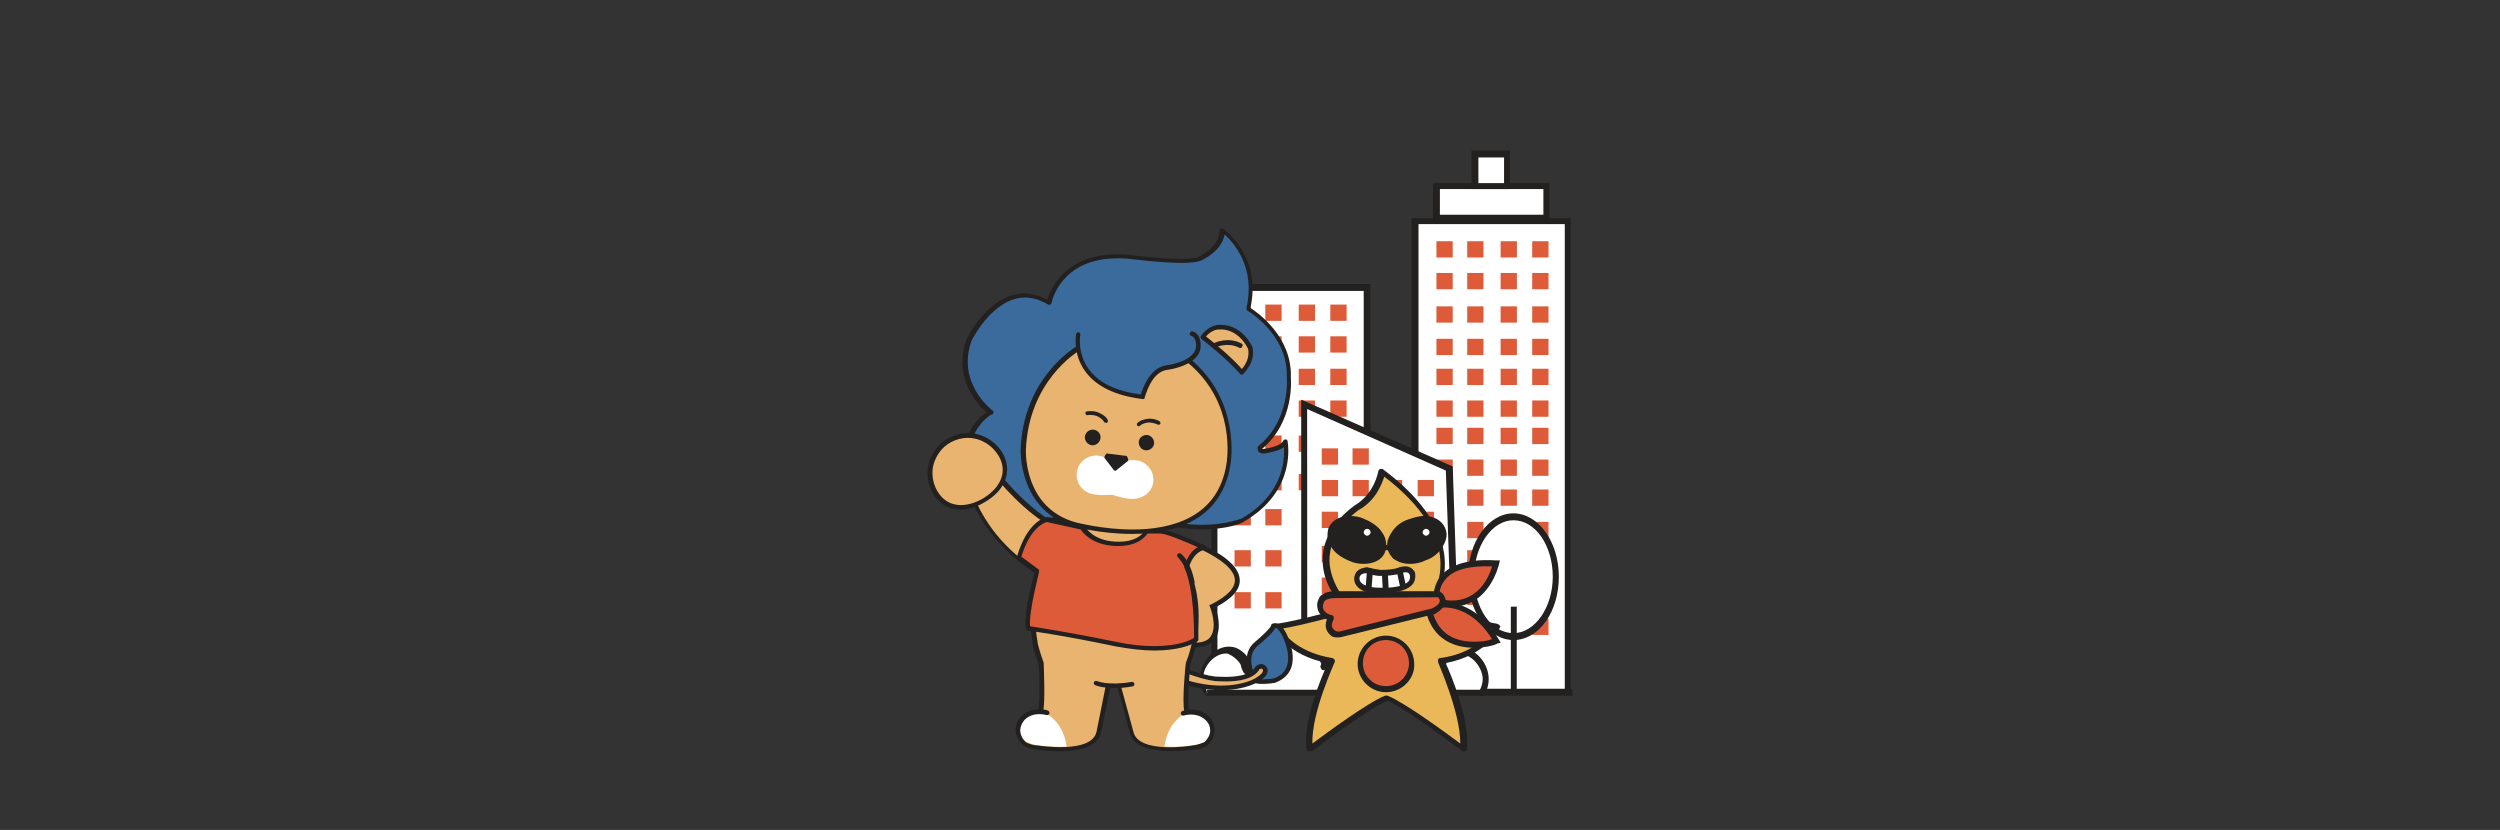 <?xml version="1.0" encoding="utf-8"?>
<!-- Generator: Adobe Illustrator 26.0.1, SVG Export Plug-In . SVG Version: 6.00 Build 0)  -->
<svg version="1.1" id="레이어_1" xmlns="http://www.w3.org/2000/svg" xmlns:xlink="http://www.w3.org/1999/xlink" x="0px"
	 y="0px" viewBox="0 0 1811.6 601.4" style="enable-background:new 0 0 1811.6 601.4;" xml:space="preserve">
<rect x="0" y="0" width="1811.6" height="601.4" fill="#333333" stroke="none"/>
<style type="text/css">
	.st0{fill:#FFFFFF;}
	.st1{fill:#232020;}
	.st2{fill:#DD5B39;}
	.st3{fill:#EAB858;}
	.st4{fill:#3B6A9C;}
	.st5{fill:#E9B46F;}
</style>
<g>
	<g>
		<g>
			<g>
				<g>
					<rect x="879.7" y="208.3" class="st0" width="111" height="292.7"/>
					<path class="st1" d="M993.2,503.5H877.8V205.8h115.3v297.7H993.2z M882.2,499.1h106V210.8h-106V499.1z"/>
				</g>
				<rect x="894.6" y="220.7" class="st2" width="11.8" height="11.8"/>
				<rect x="916.9" y="220.7" class="st2" width="11.8" height="11.8"/>
				<rect x="941.1" y="220.7" class="st2" width="11.8" height="11.8"/>
				<rect x="964" y="220.7" class="st2" width="11.8" height="11.8"/>
				<rect x="894.6" y="243.7" class="st2" width="11.8" height="11.8"/>
				<rect x="916.9" y="243.7" class="st2" width="11.8" height="11.8"/>
				<rect x="941.1" y="243.7" class="st2" width="11.8" height="11.8"/>
				<rect x="964" y="243.7" class="st2" width="11.8" height="11.8"/>
				<rect x="894.6" y="267.2" class="st2" width="11.8" height="11.8"/>
				<rect x="916.9" y="267.2" class="st2" width="11.8" height="11.8"/>
				<rect x="941.1" y="267.2" class="st2" width="11.8" height="11.8"/>
				<rect x="964" y="267.2" class="st2" width="11.8" height="11.8"/>
				<rect x="894.6" y="290.2" class="st2" width="11.8" height="11.8"/>
				<rect x="916.9" y="290.2" class="st2" width="11.8" height="11.8"/>
				<rect x="941.1" y="290.2" class="st2" width="11.8" height="11.8"/>
				<rect x="964" y="290.2" class="st2" width="11.8" height="11.8"/>
				<rect x="894.6" y="315.6" class="st2" width="11.8" height="11.8"/>
				<rect x="916.9" y="315.6" class="st2" width="11.8" height="11.8"/>
				<rect x="941.1" y="315.6" class="st2" width="11.8" height="11.8"/>
				<rect x="964" y="315.6" class="st2" width="11.8" height="11.8"/>
				<rect x="894.6" y="343.5" class="st2" width="11.8" height="11.8"/>
				<rect x="916.9" y="343.5" class="st2" width="11.8" height="11.8"/>
				<rect x="894.6" y="368.9" class="st2" width="11.8" height="11.8"/>
				<rect x="916.9" y="368.9" class="st2" width="11.8" height="11.8"/>
				<rect x="894.6" y="398.7" class="st2" width="11.8" height="11.8"/>
				<rect x="916.9" y="398.7" class="st2" width="11.8" height="11.8"/>
				<rect x="894.6" y="429.1" class="st2" width="11.8" height="11.8"/>
				<rect x="916.9" y="429.1" class="st2" width="11.8" height="11.8"/>
				<rect x="941.1" y="343.5" class="st2" width="11.8" height="11.8"/>
				<rect x="964" y="343.5" class="st2" width="11.8" height="11.8"/>
				<g>
					<rect x="1025.4" y="160" class="st0" width="111" height="341"/>
					<path class="st1" d="M1138.2,503.5h-115.3V158.1h115.3V503.5z M1027.9,499.1h106V162.4h-106V499.1z"/>
				</g>
				<rect x="1040.9" y="354.7" class="st2" width="11.8" height="11.8"/>
				<rect x="1063.2" y="354.7" class="st2" width="11.8" height="11.8"/>
				<rect x="1087.4" y="354.7" class="st2" width="11.8" height="11.8"/>
				<rect x="1110.3" y="354.7" class="st2" width="11.8" height="11.8"/>
				<rect x="1063.2" y="398.7" class="st2" width="11.8" height="11.8"/>
				<rect x="1087.4" y="398.7" class="st2" width="11.8" height="11.8"/>
				<rect x="1110.3" y="398.7" class="st2" width="11.8" height="11.8"/>
				<rect x="1040.9" y="378.2" class="st2" width="11.8" height="11.8"/>
				<rect x="1063.2" y="378.2" class="st2" width="11.8" height="11.8"/>
				<rect x="1087.4" y="378.2" class="st2" width="11.8" height="11.8"/>
				<rect x="1110.3" y="378.2" class="st2" width="11.8" height="11.8"/>
				<g>
					<rect x="1040.9" y="134.5" class="st0" width="79.4" height="23.6"/>
					<path class="st1" d="M1122.7,160.6h-84.3v-27.9h84.3V160.6z M1043.4,155.6h75V137h-75V155.6z"/>
				</g>
				<rect x="1040.9" y="174.8" class="st2" width="11.8" height="11.8"/>
				<rect x="1063.2" y="174.8" class="st2" width="11.8" height="11.8"/>
				<rect x="1087.4" y="174.8" class="st2" width="11.8" height="11.8"/>
				<rect x="1110.3" y="174.8" class="st2" width="11.8" height="11.8"/>
				<rect x="1040.9" y="197.8" class="st2" width="11.8" height="11.8"/>
				<rect x="1063.2" y="197.8" class="st2" width="11.8" height="11.8"/>
				<rect x="1087.4" y="197.8" class="st2" width="11.8" height="11.8"/>
				<rect x="1110.3" y="197.8" class="st2" width="11.8" height="11.8"/>
				<rect x="1040.9" y="222" class="st2" width="11.8" height="11.8"/>
				<rect x="1063.2" y="222" class="st2" width="11.8" height="11.8"/>
				<rect x="1087.4" y="222" class="st2" width="11.8" height="11.8"/>
				<rect x="1110.3" y="222" class="st2" width="11.8" height="11.8"/>
				<rect x="1040.9" y="245.5" class="st2" width="11.8" height="11.8"/>
				<rect x="1063.2" y="245.5" class="st2" width="11.8" height="11.8"/>
				<rect x="1087.4" y="245.5" class="st2" width="11.8" height="11.8"/>
				<rect x="1110.3" y="245.5" class="st2" width="11.8" height="11.8"/>
				<rect x="1040.9" y="267.2" class="st2" width="11.8" height="11.8"/>
				<rect x="1063.2" y="267.2" class="st2" width="11.8" height="11.8"/>
				<rect x="1087.4" y="267.2" class="st2" width="11.8" height="11.8"/>
				<rect x="1110.3" y="267.2" class="st2" width="11.8" height="11.8"/>
				<rect x="1040.9" y="290.2" class="st2" width="11.8" height="11.8"/>
				<rect x="1063.2" y="290.2" class="st2" width="11.8" height="11.8"/>
				<rect x="1087.4" y="290.2" class="st2" width="11.8" height="11.8"/>
				<rect x="1110.3" y="290.2" class="st2" width="11.8" height="11.8"/>
				<rect x="1040.9" y="310" class="st2" width="11.8" height="11.8"/>
				<rect x="1063.2" y="310" class="st2" width="11.8" height="11.8"/>
				<rect x="1087.4" y="310" class="st2" width="11.8" height="11.8"/>
				<rect x="1110.3" y="310" class="st2" width="11.8" height="11.8"/>
				<rect x="1040.9" y="333" class="st2" width="11.8" height="11.8"/>
				<rect x="1063.2" y="333" class="st2" width="11.8" height="11.8"/>
				<rect x="1087.4" y="333" class="st2" width="11.8" height="11.8"/>
				<rect x="1110.3" y="333" class="st2" width="11.8" height="11.8"/>
				<rect x="1063.2" y="448.3" class="st2" width="11.8" height="11.8"/>
				<rect x="1087.4" y="448.3" class="st2" width="11.8" height="11.8"/>
				<rect x="1110.3" y="448.3" class="st2" width="11.8" height="11.8"/>
				<rect x="1063.2" y="426.6" class="st2" width="11.8" height="11.8"/>
				<rect x="1087.4" y="426.6" class="st2" width="11.8" height="11.8"/>
				<rect x="1110.3" y="426.6" class="st2" width="11.8" height="11.8"/>
				<g>
					<rect x="1068.8" y="111.6" class="st0" width="23.6" height="23.6"/>
					<path class="st1" d="M1094.2,137h-27.9v-27.9h27.9V137z M1071.3,132.7h18.6v-18.6h-18.6V132.7z"/>
				</g>
				<g>
					<polygon class="st0" points="1055.8,501.6 945.4,501.6 945.4,292.7 1050.2,339.2 					"/>
					<path class="st1" d="M1058.3,503.5H942.9V289.6l109.8,48.4L1058.3,503.5z M947.3,499.1h106l-5.6-158.1l-100.5-44.6L947.3,499.1
						L947.3,499.1z"/>
				</g>
				<g>
					<path class="st0" d="M1075,502.2c1.2-1.9,3.7-8.1,2.5-14.9c-1.9-8.7-11.2-17.4-19.8-15.5c-4.3,0.6-9.3,4.3-11.2,9.3
						c-1.2,3.1-0.6,5.6-2.5,5.6c-1.9,0.6-3.7-3.7-8.1-4.3c-3.7-0.6-5.6,3.1-8.1,1.9s-1.9-4.3-3.1-8.1c-2.5-6.8-9.9-12.4-17.4-13
						c-8.1,0-16.7,6.8-19.8,17.4l0.6-0.6c-1.2-1.2-3.7-5.6-8.7-6.2c-4.3-0.6-8.1,1.2-11.2,3.1c-3.7,1.9-6.2,4.3-8.1,6.2l0.6-2.5
						c-3.1-10.5-11.8-17.4-19.8-17.4c-7.4,0-14.9,6.2-17.4,13c-1.2,3.7-0.6,7.4-3.1,8.1c-2.5,1.2-4.3-2.5-8.1-1.9
						c-4.3,0.6-5.6,5-8.1,4.3c-1.2-0.6-1.2-3.1-2.5-5.6c-1.9-5-6.8-8.1-11.2-9.3c-8.7-1.9-18,6.8-19.8,15.5
						c-1.9,6.8,1.2,13,2.5,14.9"/>
					<path class="st1" d="M874.7,504.1c-0.6,0-1.9-0.6-1.9-1.2c-1.9-3.1-4.3-9.3-2.5-16.7c2.5-9.9,12.4-19.2,22.9-17.4
						c4.3,0.6,10.5,5,12.4,10.5c0.6,1.2,0.6,2.5,0.6,3.1v0.6c0,0,0,0,0.6-0.6c1.2-1.2,3.1-3.1,6.2-3.1c2.5-0.6,5,0.6,6.2,1.9
						c0.6,0,1.2,0.6,1.2,0.6c0.6,0,0.6-1.9,0.6-3.1s0.6-2.5,1.2-3.7c2.5-8.1,11.2-14.3,19.2-14.3c8.7-0.6,17.4,6.2,21.1,16.7
						c1.2-1.2,3.1-1.9,4.3-3.1c3.7-1.9,8.1-4.3,13-3.1c3.1,0.6,5.6,1.9,7.4,3.7c4.3-8.7,11.8-14.3,19.8-13.6
						c8.1,0,16.7,6.8,19.2,14.3c0.6,1.2,0.6,3.1,1.2,3.7c0,1.2,0.6,2.5,0.6,3.1l1.2-0.6c1.2-0.6,3.7-1.9,6.2-1.9
						c3.1,0.6,5,1.9,6.2,3.1c0,0,0,0,0.6,0.6V483c0-0.6,0.6-1.9,0.6-3.1c2.5-5.6,8.1-9.9,12.4-10.5c10.5-1.9,20.5,7.4,22.9,17.4
						c1.9,7.4-0.6,13.6-2.5,16.7c-0.6,1.2-1.9,1.2-3.1,0.6s-1.2-1.9-0.6-3.1c1.2-2.5,3.7-7.4,1.9-13c-1.9-7.4-9.9-15.5-17.4-13.6
						c-3.1,0.6-7.4,3.7-9.3,8.1c-0.6,0.6-0.6,1.9-0.6,2.5c-0.6,1.9-0.6,3.7-3.1,4.3s-3.7-0.6-5-1.9c-1.2-1.2-1.9-1.9-3.7-1.9
						c-1.2,0-2.5,0.6-3.7,1.2s-3.1,1.9-5.6,0.6c-2.5-1.2-3.1-3.7-3.7-6.2c0-1.2-0.6-2.5-0.6-3.1c-1.9-6.2-8.7-11.2-14.9-11.2
						c-6.8,0-13.6,5-16.7,13c0.6,0.6,0,1.9-0.6,2.5l-0.6,0.6c-0.6,0.6-1.9,0.6-2.5,0s-1.2-1.9-1.2-2.5c0,0,0,0,0-0.6
						c-1.2-1.2-3.1-3.1-6.2-3.7c-3.7-0.6-6.8,1.2-9.9,3.1c-2.5,1.2-5,3.7-7.4,5.6c-0.6,0.6-1.9,1.2-3.1,0.6
						c-0.6-0.6-1.2-1.9-1.2-2.5l0.6-1.9c-3.1-8.7-9.9-14.9-17.4-14.9c-6.2,0-13,5.6-14.9,11.2c-0.6,1.2-0.6,2.5-0.6,3.1
						c-0.6,2.5-1.2,5-3.7,6.2c-2.5,0.6-4.3,0-5.6-0.6c-1.2-0.6-2.5-1.2-3.7-1.2s-2.5,1.2-3.7,1.9c-1.2,1.2-3.1,2.5-5,1.9
						s-2.5-3.1-3.1-4.3c0-0.6-0.6-1.9-0.6-2.5c-1.9-3.7-6.2-6.8-9.3-8.1c-7.4-1.2-15.5,6.2-17.4,13.6c-1.2,5.6,0.6,10.5,1.9,13
						c0.6,1.2,0,2.5-0.6,3.1C875.3,504.1,875.3,504.1,874.7,504.1z"/>
				</g>
				<g>
					<rect x="874.7" y="499.8" class="st1" width="264.8" height="4.3"/>
				</g>
				<g>
					<ellipse class="st0" cx="1096.7" cy="417.9" rx="30.4" ry="43.4"/>
					<path class="st1" d="M1096.7,463.8c-18,0-32.9-20.5-32.9-45.9s14.9-45.9,32.9-45.9s32.9,20.5,32.9,45.9
						S1115.3,463.8,1096.7,463.8z M1096.7,377c-15.5,0-28.5,18.6-28.5,40.9c0,22.9,12.4,40.9,28.5,40.9c15.5,0,28.5-18.6,28.5-40.9
						S1112.8,377,1096.7,377z"/>
				</g>
				<g>
					<rect x="1094.8" y="439.6" class="st1" width="4.3" height="61.4"/>
				</g>
				<rect x="957.8" y="347.8" class="st2" width="11.8" height="11.8"/>
				<rect x="980.1" y="347.8" class="st2" width="11.8" height="11.8"/>
				<rect x="957.8" y="324.9" class="st2" width="11.8" height="11.8"/>
				<rect x="980.1" y="324.9" class="st2" width="11.8" height="11.8"/>
				<rect x="1004.3" y="347.8" class="st2" width="11.8" height="11.8"/>
				<rect x="1027.3" y="347.8" class="st2" width="11.8" height="11.8"/>
				<rect x="957.8" y="370.8" class="st2" width="11.8" height="11.8"/>
				<rect x="980.1" y="370.8" class="st2" width="11.8" height="11.8"/>
				<rect x="1004.3" y="370.8" class="st2" width="11.8" height="11.8"/>
				<rect x="1027.3" y="370.8" class="st2" width="11.8" height="11.8"/>
				<rect x="957.8" y="395.6" class="st2" width="11.8" height="11.8"/>
				<rect x="980.1" y="395.6" class="st2" width="11.8" height="11.8"/>
				<rect x="1004.3" y="395.6" class="st2" width="11.8" height="11.8"/>
				<rect x="1027.3" y="395.6" class="st2" width="11.8" height="11.8"/>
				<rect x="957.8" y="418.5" class="st2" width="11.8" height="11.8"/>
				<rect x="980.1" y="418.5" class="st2" width="11.8" height="11.8"/>
				<rect x="1004.3" y="418.5" class="st2" width="11.8" height="11.8"/>
				<rect x="1027.3" y="418.5" class="st2" width="11.8" height="11.8"/>
				<rect x="957.8" y="440.2" class="st2" width="11.8" height="11.8"/>
				<rect x="980.1" y="440.2" class="st2" width="11.8" height="11.8"/>
				<rect x="1004.3" y="440.2" class="st2" width="11.8" height="11.8"/>
				<rect x="1027.3" y="440.2" class="st2" width="11.8" height="11.8"/>
			</g>
			<g>
				<g>
					<g>
						<path class="st3" d="M1004.9,506c14.9,5.6,55.2,36.6,55.2,36.6c2.5-23.6-16.1-63.9-16.1-63.9c31-4.3,40.3-24.8,40.3-24.8
							c-15.5-1.9-60.8-14.9-60.8-14.9h-38.4c0,0-44.6,12.4-60.8,14.9c0,0,9.3,19.8,40.3,24.8c0,0-18.6,40.3-16.1,63.9
							c0,0,40.3-31,55.2-36.6L1004.9,506L1004.9,506z"/>
					</g>
					<g>
						<path class="st1" d="M948.5,544.4h-0.6c-0.6,0-1.2-1.2-1.2-1.9c-2.5-20.5,11.2-52.7,15.5-62c-29.8-5.6-39.1-24.2-39.1-25.4
							c0-0.6,0-1.2,0-1.9c0-0.6,0.6-1.2,1.9-1.2c15.5-1.9,60.1-14.3,60.1-14.9h0.6h38.4h0.6c0.6,0,44.6,12.4,60.1,14.9
							c0.6,0,1.2,0.6,1.9,1.2c0.6,0.6,0.6,1.2,0,1.9c-0.6,0.6-9.3,19.8-39.1,25.4c4.3,9.3,17.4,41.5,15.5,62c0,0.6-0.6,1.2-1.2,1.9
							c-0.6,0-1.2,0-1.9,0s-39.7-30.4-54.6-36.6l0,0c-14.9,6.2-53.9,36-54.6,36.6C949.1,544.4,949.1,544.4,948.5,544.4z M928,455.7
							c3.7,5.6,14.3,17.4,37.2,21.1c0.6,0,1.2,0.6,1.9,1.2c0,0.6,0.6,1.2,0,1.9c0,0.6-16.7,36-16.1,58.9
							c9.9-7.4,40.3-29.8,52.7-34.7h0.6h0.6h0.6c12.4,5,42.8,27.3,52.7,34.7c0-22.9-16.1-58.3-16.1-58.9s0-1.2,0-1.9
							c0-0.6,0.6-1.2,1.9-1.2c22.9-3.1,33.5-15.5,37.2-21.1c-17.4-3.1-53.3-13-57.7-14.3h-37.8C981.4,442.7,944.8,453.2,928,455.7z"
							/>
					</g>
					<g>
						<path class="st2" d="M1023.5,480.5c0,10.5-8.1,18.6-18.6,18.6s-18.6-8.1-18.6-18.6s8.1-18.6,18.6-18.6
							C1014.9,461.9,1023.5,470,1023.5,480.5"/>
					</g>
					<g>
						<path class="st1" d="M1004.3,501.6c-11.2,0-20.5-9.3-20.5-20.5s9.3-20.5,20.5-20.5s20.5,9.3,20.5,20.5
							C1025.4,491.7,1016.1,501.6,1004.3,501.6z M1004.3,463.8c-9.3,0-16.7,7.4-16.7,16.7s7.4,16.7,16.7,16.7s16.7-7.4,16.7-16.7
							S1013.6,463.8,1004.3,463.8z"/>
					</g>
					<g>
						<path class="st3" d="M1039,433.4c0,0,31-42.2-37.2-91.8c0,0-3.1,16.7-18.6,26c0,0-39.7,26-13.6,63.2L1039,433.4z"/>
					</g>
					<g>
						<path class="st1" d="M1039,435.3L1039,435.3l-69.4-1.9c-0.6,0-1.2-0.6-1.9-0.6c-8.1-11.2-10.5-22.9-8.7-34.1
							c3.7-19.8,21.7-31.6,22.3-32.2c14.9-8.7,17.4-24.8,17.4-24.8c0-0.6,0.6-1.2,1.2-1.9c0.6,0,1.2,0,1.9,0
							c26,19.2,40.9,39.7,44.6,60.8c3.1,20.5-6.2,33.5-6.8,34.1C1040.3,435.3,1039.7,435.3,1039,435.3z M970.8,429.1l67,2.5
							c3.7-6.2,22.9-42.2-34.7-86.2c-1.9,5.6-6.2,17.4-18.6,24.2c0,0-17.4,11.8-20.5,29.8C962.1,408.6,964.6,419.1,970.8,429.1z"/>
					</g>
					<g>
						<path class="st2" d="M1040.9,435.9c0,0-6.2-30.4,43.4-27.3C1084.3,408.6,1076.2,445.2,1040.9,435.9"/>
					</g>
					<g>
						<path class="st1" d="M1052.1,439.6c-3.7,0-7.4-0.6-11.8-1.9l-1.2-0.6v-1.2c0-0.6-1.9-9.9,5-18.6c7.4-8.7,21.1-12.4,40.3-11.2
							h2.5l-0.6,2.5C1086.2,409.2,1079.3,439.6,1052.1,439.6z M1042.8,434c3.1,0.6,6.2,1.2,9.3,1.2c19.8,0,27.3-18,29.1-24.8
							c-16.7-0.6-28.5,2.5-34.1,9.9C1042.8,425.3,1042.8,431.5,1042.8,434z"/>
					</g>
					<g>
						<path class="st2" d="M1035.3,440.8c0,0,27.9-12.4,49.6,24.2C1084.3,464.4,1043.4,478.1,1035.3,440.8"/>
					</g>
					<g>
						<path class="st1" d="M1068.2,469.4c-13,0-30.4-5-35.3-27.9l-0.6-1.9l1.9-0.6c0,0,5-2.5,12.4-2.5c10.5,0,26.7,5,39.7,27.3
							l1.2,1.9l-2.5,0.6C1084.9,466.9,1077.5,469.4,1068.2,469.4z M1037.8,442.1c3.7,15.5,14.3,22.9,30.4,22.9c5.6,0,9.9-0.6,13-1.9
							c-11.8-18.6-25.4-22.9-34.7-22.9C1042.8,440.8,1039.7,441.5,1037.8,442.1z"/>
					</g>
					<g>
						<path class="st2" d="M957.2,434.6c0,0,1.9-3.7,9.9-3.7h75c0,0,8.1,5.6-4.3,12.4L970.2,460c0,0-3.1,0.6-5-1.2
							c-2.5-1.9-5-5.6-1.9-11.2C964,448.3,952.2,444.6,957.2,434.6"/>
					</g>
					<g>
						<path class="st1" d="M969.6,461.9c-1.2,0-3.7,0-5-1.2c-3.7-3.1-5-6.8-3.1-11.8c-1.9-1.2-5-3.1-6.2-6.2s-1.2-6.2,0.6-9.3
							c0-0.6,2.5-5,11.8-5h75c0.6,0,0.6,0,1.2,0.6c1.2,0.6,3.7,3.1,3.7,6.8c0,3.1-3.1,6.2-8.1,9.3c0,0,0,0-0.6,0l-67.6,16.7l0,0
							C970.8,461.9,970.2,461.9,969.6,461.9z M967.7,433.4c-6.8,0-8.1,2.5-8.1,2.5c-1.2,2.5-1.2,4.3-0.6,5.6
							c1.2,3.1,5.6,4.3,6.2,4.3s1.2,0.6,1.2,1.2s0,1.2,0,1.9c-1.9,3.7-1.9,6.2,1.2,8.1c0.6,0.6,1.2,0.6,2.5,0.6h0.6l67-16.7
							c5-2.5,5.6-4.3,5.6-5.6c0-1.2-0.6-1.9-1.2-2.5L967.7,433.4L967.7,433.4L967.7,433.4z"/>
					</g>
					<g>
						<path class="st1" d="M998.7,402.4c0,1.9-1.2,3.1-3.1,3.1s-3.1-1.2-3.1-3.1s1.2-3.1,3.1-3.1
							C996.9,399.3,998.7,400.5,998.7,402.4"/>
					</g>
					<g>
						<path class="st1" d="M1014.9,402.4c0,1.9-1.2,3.1-3.1,3.1c-1.9,0-3.1-1.2-3.1-3.1s1.2-3.1,3.1-3.1
							C1013.6,399.3,1014.9,400.5,1014.9,402.4"/>
					</g>
					<g>
						<path class="st0" d="M983.2,419.1c0,0,0-5.6,6.8-5.6c0,0,9.3,2.5,13,1.9c0,0,6.8,0,11.8-1.9c0,0,6.2-3.1,8.7,2.5
							c0,0,4.3,12.4-21.1,11.8C1002.5,428.4,983.2,429.1,983.2,419.1"/>
					</g>
					<g>
						<path class="st1" d="M1001.2,430.3c-5,0-13.6-0.6-17.4-5c-1.9-1.9-2.5-3.7-2.5-6.2c0,0,0-2.5,1.9-5c1.9-1.9,3.7-2.5,7.4-3.1
							l0,0l0,0c0,0,9.3,2.5,12.4,1.9c0,0,6.8,0,11.2-1.9c0,0,1.9-0.6,4.3-0.6c3.1,0,5.6,1.9,6.8,4.3c0,0,1.2,4.3-1.2,8.1
							c-3.1,4.3-10.5,6.8-21.1,6.8h-0.6C1002.5,430.3,1002.5,430.3,1001.2,430.3z M990.1,415.4c-4.3,0-5,2.5-5,3.7s0.6,2.5,1.2,3.1
							c3.7,3.7,11.8,3.7,14.9,3.7c0.6,0,1.2,0,1.2,0h0.6c9.3,0,15.5-1.9,18-5c1.2-1.9,0.6-4.3,0.6-4.3c-0.6-1.2-1.2-1.9-3.1-1.9
							c-1.2,0-3.1,0.6-3.1,0.6c-5,1.9-11.8,1.9-12.4,1.9c0,0-0.6,0-1.2,0C998.7,417.9,991.9,416,990.1,415.4z"/>
					</g>
					<g>
						
							<rect x="985.9" y="418.7" transform="matrix(7.822300e-02 -0.997 0.997 7.822300e-02 494.951 1377.062)" class="st1" width="12.4" height="4.3"/>
					</g>
					<g>
						
							<rect x="1001.3" y="415.4" transform="matrix(0.999 -5.309546e-02 5.309546e-02 0.999 -20.97 53.874)" class="st1" width="4.3" height="12.4"/>
					</g>
					<g>
						
							<rect x="1013.8" y="414.2" transform="matrix(0.977 -0.213 0.213 0.977 -66.312 226.487)" class="st1" width="4.3" height="12.4"/>
					</g>
				</g>
				<g>
					<g>
						<path class="st1" d="M1044.6,383.8c3.1,6.8-2.5,16.1-13,20.5c-9.9,4.3-20.5,1.9-23.6-5s2.5-16.1,13-20.5
							C1031,374.5,1041.5,376.4,1044.6,383.8"/>
					</g>
					<g>
						<path class="st1" d="M1021.7,408.6c-7.4,0-13-3.1-15.5-8.7c-1.9-4.3-1.2-8.7,1.9-13.6c2.5-4.3,6.8-8.1,12.4-9.9
							c3.7-1.2,7.4-2.5,11.2-2.5c7.4,0,13,3.1,15.5,8.7c1.9,4.3,1.2,8.7-1.9,13.6c-2.5,4.3-6.8,8.1-12.4,9.9
							C1029.1,408,1025.4,408.6,1021.7,408.6z M1031,378.2c-3.1,0-6.2,0.6-9.3,1.9c-4.3,1.9-8.1,5-10.5,8.7
							c-1.9,3.1-2.5,6.8-1.2,9.3c1.9,3.7,6.2,6.2,11.8,6.2c3.1,0,6.2-0.6,9.3-1.9c4.3-1.9,8.1-5,10.5-8.7c1.9-3.1,2.5-6.8,1.2-9.3
							C1040.9,380.7,1036.6,378.2,1031,378.2z"/>
					</g>
					<g>
						<path class="st1" d="M965.2,383.8c-3.1,6.8,2.5,16.1,13,20.5c9.9,4.3,20.5,1.9,23.6-5c3.1-6.8-2.5-16.1-13-20.5
							C978.9,374.5,968.3,376.4,965.2,383.8"/>
					</g>
					<g>
						<path class="st1" d="M988.2,408.6L988.2,408.6c-3.7,0-7.4-0.6-11.2-2.5c-5.6-2.5-9.9-5.6-12.4-9.9c-3.1-4.3-3.1-9.3-1.9-13.6
							c2.5-5.6,8.1-8.7,15.5-8.7c3.7,0,7.4,0.6,11.2,2.5c5.6,2.5,9.9,5.6,12.4,9.9c3.1,4.3,3.1,9.3,1.9,13.6
							C1001.8,405.5,995.6,408.6,988.2,408.6z M978.9,378.2c-5.6,0-9.9,2.5-11.8,6.2c-1.2,3.1-0.6,6.2,1.2,9.3
							c2.5,3.7,5.6,6.8,10.5,8.7c3.1,1.2,6.2,1.9,9.3,1.9c5.6,0,9.9-2.5,11.8-6.2c1.2-3.1,0.6-6.2-1.2-9.3
							c-2.5-3.7-5.6-6.8-10.5-8.7C985.1,378.8,982,378.2,978.9,378.2z"/>
					</g>
					<g>
						<path class="st1" d="M1014.9,398.7h-14.3c-1.2,0-1.9-1.2-1.9-1.9s1.2-1.9,1.9-1.9h14.3c1.2,0,1.9,1.2,1.9,1.9
							S1016.1,398.7,1014.9,398.7z"/>
					</g>
					<g>
						<path class="st0" d="M993.2,385.7c0,1.2-1.2,2.5-2.5,2.5c-1.2,0-2.5-1.2-2.5-2.5s1.2-2.5,2.5-2.5
							C991.9,383.2,993.2,384.4,993.2,385.7"/>
					</g>
					<g>
						<path class="st0" d="M1035.9,385.7c0,1.2-1.2,2.5-2.5,2.5c-1.2,0-2.5-1.2-2.5-2.5s1.2-2.5,2.5-2.5
							C1034.7,383.2,1035.9,384.4,1035.9,385.7"/>
					</g>
				</g>
			</g>
		</g>
		<g>
			<g>
				<g>
					<path class="st4" d="M908.6,491.1c0,0-9-15.8,2.1-24.8c0,0,12.2-9.9,12.2-13.1c0,0,3.3-2.1,7.5,6c0,0,14.3,26.6-7.2,34.1
						C923.2,493.2,907.1,495.9,908.6,491.1"/>
					<path class="st1" d="M914.6,495.6c-3.9,0-6.3-0.6-7.2-2.1c-0.6-0.6-0.6-1.2-0.6-2.1c-1.5-3-8.1-17.6,2.7-26.3
						c5.4-4.5,11.6-10.5,11.6-11.9c0-0.6,0.3-0.9,0.9-1.2c0.6-0.3,5.1-2.4,9.9,6.6c0.3,0.6,7.8,14.6,3.6,25.7
						c-2.1,5.1-6,8.4-11.6,10.5C923.2,495,918.7,495.6,914.6,495.6z M910.1,491.7c0,0,0.6,0.6,4.5,0.6s8.1-0.6,8.1-0.6
						c4.8-1.5,8.1-4.5,9.6-8.4c3.9-9.6-3.3-23-3.3-23c-2.4-4.5-4.2-5.4-4.8-5.4c-1.8,3.9-9.3,10.2-12.5,12.8
						c-9.9,7.8-2.1,22.1-1.8,22.7C910.1,490.8,910.1,491.1,910.1,491.7L910.1,491.7z"/>
					<path class="st5" d="M812.4,464.8c0,0,45.7,24.2,67.2,26.9c0,0,25.4,3.3,31.1-8.1c0,0,3.3-2.4,5.1,0.9c0,0,2.7,3.3-4.8,7.8
						c0,0-35.2,23.6-99.8-22.1c0,0-5.4-3.9-2.4-5.4C809.1,464.8,810,462.4,812.4,464.8"/>
					<path class="st1" d="M884.7,500.1c-22.4,0-47.5-9.6-74.1-28.4c-0.9-0.6-4.2-3-3.9-5.7c0-0.6,0.3-1.5,1.2-2.4
						c0.6-0.9,1.5-1.5,2.7-1.5c0.9,0,2.1,0.6,3,1.5c3.3,1.8,46,24.2,66.6,26.6c0,0,3.3,0.3,7.8,0.3c6.9,0,18.5-0.9,21.8-7.5l0.3-0.3
						l0.3-0.3c0.3,0,1.8-1.2,3.6-1.2c1.5,0,3,0.9,3.9,2.4c0.3,0.3,0.9,1.5,0.6,3.3c-0.3,2.4-2.4,4.5-6,6.6
						C911.9,494.1,902.6,500.1,884.7,500.1z M810.6,465.4l-0.3,0.6l-0.3,0.3c0,0.3,1.2,1.8,2.7,2.7c32.6,23,57.3,27.8,72.3,27.8
						c16.7,0,25.7-5.7,25.7-6c3.6-2.1,4.2-3.6,4.5-4.5c0-0.6,0-0.9,0-0.9c-0.6-0.9-1.2-0.9-1.2-0.9c-0.6,0-0.9,0.3-1.2,0.3
						c-4.2,7.5-15.5,9-24.5,9c-4.5,0-7.8-0.3-8.1-0.3c-21.8-2.7-66-26.3-67.8-27.2l-0.3-0.3C810.9,465.7,810.6,465.4,810.6,465.4z"
						/>
				</g>
				<g>
					<path class="st4" d="M759.8,219.6c0,0,6.9-37.6,57.3-33.2c0,0,41.5,5.7,51.4,1.8c0,0,17-7.2,16.7-20.6c0,0,27.8,18.8,18.8,57
						c0,0,30.5,17,29.3,49.3c0,0,3.3,31.7-21.2,51.4c0,0-0.9,2.7,3.3,2.1c0,0,13.7-1.8,15.5-6.6c0,0,7.5,34.6-31.4,57
						c0,0-38.2,16.4-90.5-12.2c0,0-49.9,23.6-87.8,5.1c0,0-36.7-17.3-17.3-57.3c0,0,5.7-10.2,13.1-13.7c0,0-27.5-20.6-15.5-52.9
						C701.9,246.2,724.9,198.7,759.8,219.6"/>
					<path class="st1" d="M871.2,383.6c-20.3,0-41.2-5.7-61.5-16.7c-4.5,2.1-28.4,11.9-54.4,11.9c-12.8,0-24.5-2.4-34.3-7.2
						c-0.6-0.3-16.1-7.8-21.8-24.2c-3.9-10.8-2.4-22.7,3.9-35.5c0.3-0.6,5.1-9,11.6-13.1c-6.3-5.7-24.5-25.1-14.3-52.9
						c0.6-1.5,16.1-33.2,41.8-33.2c5.7,0,11.1,1.5,16.7,4.5c2.4-7.8,12.8-32.9,50.5-32.9c2.7,0,5.4,0,8.1,0.3c0.3,0,23.3,3,38.5,3
						c7.2,0,10.5-0.6,11.9-1.2c0,0,15.8-6.9,15.8-19.1c0-0.6,0.3-1.2,0.9-1.5c0.6-0.3,1.2-0.3,1.8,0c0.3,0.3,28.1,19.4,19.7,57.3
						c5.4,3.6,30.2,20.9,29.3,50.2c0,1.2,3,32-20.9,52c0.3,0,0.6,0,1.2,0c5.4-0.6,13.1-3,14-5.7c0.3-0.6,0.9-1.2,1.8-1.2
						s1.5,0.6,1.5,1.2c0,0.3,7.5,36.1-32.3,58.8C900.2,379.1,889.2,383.6,871.2,383.6z M809.7,363.3c0.3,0,0.6,0,0.9,0.3
						c20.3,11.1,40.6,16.7,60.6,16.7c17.3,0,28.1-4.5,28.4-4.5c30.2-17.3,31.4-42.4,30.8-51.7c-4.5,3-12.2,4.2-14,4.5
						c-0.3,0-0.6,0-0.9,0c-1.8,0-3-0.6-3.6-1.5s-0.6-2.1-0.6-3c0-0.3,0.3-0.6,0.6-0.9c23.3-18.8,20.6-49.6,20.6-49.9
						c0.9-31.1-28.1-47.8-28.4-48.1c-0.6-0.3-0.9-1.2-0.9-1.8c6.9-30.2-9.6-47.8-15.8-53.5c-2.1,12.5-16.7,18.8-17.6,19.1
						c-2.4,0.9-6.9,1.5-13.1,1.5c-15.8,0-38.8-3-39.1-3c-2.7-0.3-5.4-0.3-7.8-0.3c-41.2,0-47.5,31.1-47.8,32.3
						c0,0.6-0.6,0.9-0.9,1.2c-0.6,0.3-1.2,0.3-1.5,0c-5.7-3.3-11.4-5.1-16.7-5.1c-23.6,0-38.5,30.8-38.8,31.1
						c-11.1,30.5,14,49.9,15.2,50.8c0.6,0.3,0.6,0.9,0.6,1.5s-0.3,1.2-0.9,1.2c-6.9,3-12.2,12.8-12.2,12.8c-6,11.9-7.2,23-3.6,32.9
						c5.4,15.2,20,22.1,20,22.4c9.6,4.5,20.6,6.9,32.9,6.9C783.7,375.2,809.4,363.3,809.7,363.3
						C809.1,363.3,809.4,363.3,809.7,363.3z"/>
				</g>
				<g>
					<path class="st5" d="M758.9,516.2c0,0-10.2-3.3-17.6,3.6c0,0-9,8.4,0.9,18.5c0,0,4.2,2.4,9,2.7c0,0,41.2,6.9,45.1-11.1"/>
					<path class="st5" d="M857.8,516.2c0,0,10.2-3.3,17.6,3.6c0,0,9,8.4-0.9,18.5c0,0-4.5,2.4-9,2.7c0,0-41.2,6.9-45.1-11.1"/>
					<g>
						<g>
							<path class="st5" d="M839.6,385.1c0,0,95.9,25.7,39.1,54.4c0,0,11.6,28.1-12.5,28.1"/>
							<path class="st1" d="M865.9,469v-3.3c5.7,0,9.6-1.5,11.6-4.8c4.8-7.5-0.6-20.9-0.6-20.9l-0.6-1.5l1.5-0.6
								c11.9-6,17.6-12.2,17-18.2c-1.5-15.2-40.6-29-55.6-32.9l0.9-3.3c2.4,0.6,56.2,15.2,58.2,35.8c0.9,7.5-5.1,14.3-17.6,20.9
								c1.5,3.9,4.8,15.2,0,22.7C877.5,466.9,872.7,469,865.9,469z"/>
						</g>
						<path class="st5" d="M829.7,371.3c0,0,47.2,26,35.2,95.6c0,0-1.8,7.2-4.2,13.7c0,0-2.7,26.6-1.2,34.1l-16.7,24.5h-12.2
							c0,0-9.9-3.9-10.5-11.1l-8.7-31.4h-8.1l-6.6,32c0.9,7.2-12.2,10.8-12.2,10.8h-12.2L753.9,515c1.5-7.5,0.3-34.1,0.3-34.1
							c-2.7-6.9-4.5-13.7-4.5-13.7c-11.9-69.6,37.6-95.6,37.6-95.6S828.2,370.7,829.7,371.3"/>
						<g>
							<path class="st5" d="M765.5,421.8c0,0-39.4-15.5-58.8-57.9c0,0,13.1-11.4,15.2-21.8c0,0,27.8,36.1,52.3,42.1
								C774.2,384.2,765.2,409,765.5,421.8"/>
							<path class="st1" d="M754.5,418.2c-12.5-7.5-35.8-24.2-49.6-53.5l-0.6-1.2l0.9-0.9c0,0,12.5-11.1,14.6-20.9l0.6-3.6l2.1,3
								c0.3,0.3,27.8,35.8,51.4,41.5L773,386c-21.2-5.1-44.5-31.7-51.4-40c-3,8.4-11.1,16.1-13.7,18.8
								c13.1,28.1,35.5,43.9,47.8,51.1L754.5,418.2z"/>
						</g>
						<g>
							<path class="st5" d="M677.4,356.4c-7.5-13.1-2.7-29.9,10.5-37.3c13.1-7.5,29.9-2.7,37.3,10.5c7.5,13.1,0.6,26-12.5,33.5
								C699.2,370.4,684.9,369.6,677.4,356.4"/>
							<path class="st1" d="M696.2,369.3c-8.7,0-15.8-4.2-20.3-11.9c-3.9-6.9-4.8-14.6-2.7-22.1s6.9-13.7,13.7-17.6
								c4.5-2.4,9.3-3.9,14.3-3.9c10.5,0,20,5.7,25.4,14.6c7.2,12.8,2.1,26.9-13.1,35.5C707.6,367.5,701.6,369.3,696.2,369.3z
								 M701.3,317.3c-4.5,0-8.7,1.2-12.5,3.3c-6,3.3-10.2,9-12.2,15.5c-1.8,6.6-0.9,13.4,2.4,19.4c3.9,6.9,9.9,10.5,17.3,10.5
								c4.8,0,10.2-1.5,15.5-4.5c10.5-6,19.7-17.6,11.9-31.1C718.9,322.4,710.5,317.3,701.3,317.3z"/>
						</g>
					</g>
					<path class="st1" d="M753.9,516.2L753.9,516.2c-1.2-0.3-1.8-1.2-1.5-1.8c1.5-6.9,0.6-30.5,0.3-33.2c-2.7-6.6-4.2-13.4-4.2-13.7
						c-3.3-19.4-2.4-37,2.7-52c7.2-21.5,20.9-32.6,28.7-37.3c0.9-0.6,1.8-0.3,2.4,0.6c0.6,0.9,0.3,1.8-0.6,2.4
						c-7.2,4.5-20.3,14.9-27.2,35.5c-4.8,14.3-5.7,31.4-2.4,50.2l0,0c0,0,1.8,6.9,4.2,13.4c0,0.3,0,0.3,0,0.6
						c0,1.2,1.2,26.6-0.3,34.3C755.3,515.9,754.5,516.2,753.9,516.2z"/>
					<path class="st0" d="M758,517.1c0,0,12.5,5.7,14.9,23.9c0,0-24.8,1.5-31.4-5.1c0,0-4.5-4.8-1.5-12.5
						C740.1,523.4,744.9,515,758,517.1"/>
					<path class="st1" d="M807.6,498.6c-9.6,0-14-2.1-14-2.1c-0.9-0.3-1.2-1.5-0.9-2.1c0.3-0.9,1.5-1.2,2.1-0.9l0,0
						c0,0,8.1,3.6,25.4,0.6c0.9,0,1.8,0.6,1.8,1.5c0.3,0.9-0.6,1.8-1.5,1.8C815.7,498.3,811.2,498.6,807.6,498.6z"/>
				</g>
				<g>
					<path class="st5" d="M871.5,244.1c0,0,19.1,14.9,28.4,25.7c0,0,8.4-7.8,6.3-17.6c0,0-6.9-16.4-23.3-15.2
						C882.9,237.2,876.9,237.2,871.5,244.1"/>
					<path class="st1" d="M899.9,271.6L899.9,271.6c-0.6,0-0.9-0.3-1.2-0.6c-9-10.5-27.8-25.4-28.1-25.4c-0.6-0.6-0.9-1.5-0.3-2.4
						c5.7-7.5,12.2-7.8,12.5-7.8c0.6,0,1.2,0,1.8,0c15.8,0,22.7,15.5,23,16.1v0.3c2.4,10.5-6.3,18.8-6.6,19.1
						C900.8,271.3,900.2,271.6,899.9,271.6z M873.9,243.8c4.2,3.3,17.9,14.3,26,23.6c2.1-2.4,6-8.1,4.5-14.6
						c-0.6-1.5-7.5-15.2-21.5-14C882.9,238.7,878.4,238.7,873.9,243.8z"/>
					<path class="st1" d="M898.7,252.2c-0.3,0-0.6,0-0.9-0.3c-8.1-4.2-16.7-0.3-16.7-0.3c-0.9,0.3-1.8,0-2.1-0.9s0-1.8,0.9-2.1
						c0.3-0.3,10.2-4.8,19.7,0.3c0.9,0.3,1.2,1.5,0.6,2.1C899.9,251.9,899.3,252.2,898.7,252.2z"/>
				</g>
				<path class="st1" d="M859.6,516.2c-0.9,0-1.5-0.6-1.5-1.2c-1.5-7.8,0.9-33.5,1.2-34.3c0-0.3,0-0.3,0-0.3
					c2.7-6.6,4.2-13.7,4.2-13.7c8.1-47.8-13.7-71.7-27.5-81.5c-0.6-0.6-0.9-1.5-0.3-2.4c0.6-0.6,1.5-0.9,2.4-0.3
					c14.3,10.5,37,35.2,28.7,84.8c0,0.3-1.8,7.2-4.2,14c-0.3,2.7-2.4,26.3-1.2,33.2c0.3,0.9-0.3,1.8-1.2,1.8
					C859.9,516.2,859.6,516.2,859.6,516.2z"/>
				<path class="st0" d="M858.7,517.1c0,0-12.5,5.7-14.9,23.9c0,0,24.8,1.5,31.4-5.1c0,0,4.5-4.8,1.5-12.5
					C876.6,523.4,871.8,514.7,858.7,517.1"/>
				<g>
					<path class="st5" d="M780.4,253.1c0,0-37,21.5-38.8,72.9c0,0-1.8,43.3,37.6,54.1c0,0,100.4,27.5,110.8-43.9
						c0,0,9-44.8-29.9-75.6C860.2,260.5,822.3,232.2,780.4,253.1"/>
					<path class="st1" d="M820.2,386.9L820.2,386.9c-22.4,0-41.5-5.1-41.8-5.4c-40.3-11.1-38.8-55.3-38.8-55.6
						c1.8-52,39.4-74.1,39.7-74.4c10.8-5.4,21.8-8.1,33.5-8.1c27.5,0,47.5,14.6,48.4,15.5c38.8,31.4,30.5,76.8,30.5,77.4
						C885.3,378.2,849.4,386.9,820.2,386.9z M813,247.1c-11.1,0-21.8,2.7-31.7,7.5c-0.3,0.3-36.1,21.5-37.9,71.7
						c0,1.8-1.2,42.1,36.4,52.3c0.3,0,19.1,5.1,40.9,5.1l0,0c27.8,0,62.1-8.4,68.1-47.8c0-0.6,8.1-44.2-29.3-74.1
						C859,261.7,839.3,247.1,813,247.1z"/>
					<path class="st4" d="M781.3,242.3c0,0-7.5,39.1,46.9,45.4c0,0,4.5-19.7,17.6-21.5c0,0,23.6-3,22.7-16.7c0,0,0.3-6.3-4.5-7.8"/>
					<path class="st1" d="M828.2,289.2L828.2,289.2c-19.7-2.4-33.5-9-41.5-19.7c-9.6-12.8-6.9-26.9-6.9-27.5
						c0.3-0.9,1.2-1.5,1.8-1.2s1.5,0.9,1.2,1.8c0,0-2.4,13.4,6.3,25.1c7.2,9.9,20,15.8,37.6,18.2c1.5-4.8,6.6-19.7,18.8-21.2
						c0.3,0,22.1-3,21.2-14.9c0-0.3,0-5.4-3.3-6.3c-0.9-0.3-1.5-1.2-1.2-2.1c0.3-0.9,1.2-1.5,2.1-1.2c6,1.8,5.7,9.3,5.7,9.6
						c0.9,14.9-23.3,18.2-24.2,18.2c-11.9,1.5-16.1,20-16.4,20.3C829.7,288.6,829.1,289.2,828.2,289.2z"/>
					<g>
						<path class="st0" d="M819.9,361.5c7.8,0.3,14.9-4.5,15.8-12.2c0.9-7.8-4.5-14.6-12.2-15.8c-6-0.9-11.6,1.8-14.3,6.9H808
							c-1.2-5.7-6-9.3-11.9-10.2c-7.8-0.9-14.9,4.5-15.8,12.2c-0.9,7.8,4.5,14.6,12.2,15.8c6,0.9,6.9,0.6,13.4,0.3
							C806.1,358.5,814.2,361.5,819.9,361.5"/>
						<path class="st1" d="M807.3,340.9l-6.9-9c-0.6-1.2,1.5-3.3,1.5-3.3l14.6,1.8c0,0,1.5,2.4,0.9,3.6l-9,7.2L807.3,340.9z"/>
						<g>
							<path class="st1" d="M797.5,317.3c-0.3,3-2.7,5.4-6,5.4c-3-0.3-5.4-2.7-5.4-6c0.3-3,2.7-5.4,6-5.4
								C795.4,311.6,797.8,314.3,797.5,317.3"/>
							<path class="st1" d="M836.3,321.5c-0.3,3-3.3,5.1-6.3,4.8c-3-0.3-5.1-3.3-4.8-6.3s3.3-5.1,6.3-4.8
								C834.5,315.8,836.6,318.5,836.3,321.5"/>
						</g>
					</g>
				</g>
				<g>
					<path class="st2" d="M758.9,376.4c0,0-13.1,1.5-20.6,27.5l13.1,9.9c0,0-8.7,30.5-6.6,41.5c0,0,33.5,5.4,63.6,11.4
						c31.1,6,52.6,0.3,58.2-3.6c0,0,0.9-35.5-6.9-52c0,0,2.1-11.9,12.2-14.6c0,0-23.9-11.1-31.1-11.6h-10.2c0,0-4.5,9.9-23,9
						S784,382,784,382l-6.9-1.5L758.9,376.4z"/>
					<path class="st1" d="M836.6,471.4c-8.7,0-18.2-1.2-28.1-3c-40-8.4-63.3-11.4-63.6-11.4c-0.6,0-1.2-0.6-1.5-1.5
						c-1.8-10.2,4.8-35.5,6.3-41.2l-12.2-9c-0.6-0.3-0.9-1.2-0.6-1.8c7.8-26.6,21.2-28.7,21.8-28.7c0.3,0,0.3,0,0.6,0l25.7,5.7
						c0.6,0,0.9,0.3,1.2,0.9c0.3,0.3,5.1,10.2,22.1,11.1c16.7,0.9,21.2-7.8,21.2-8.1c0.3-0.6,0.9-0.9,1.5-0.9h10.2
						c7.5,0.6,30.8,11.4,31.7,11.6c0.6,0.3,0.9,0.9,0.9,1.8c0,0.6-0.6,1.2-1.2,1.5c-7.8,2.1-10.5,10.8-11.1,12.8
						c7.5,17,6.9,50.8,6.9,52.3c0,0.6-0.3,0.9-0.6,1.2C863.2,467.8,852.4,471.4,836.6,471.4z M746.4,453.8
						c5.4,0.9,27.8,4.2,62.7,11.4c9.9,2.1,19.1,3,27.5,3c17.3,0,26-4.2,28.7-6c0-5.4,0-35.5-6.9-50.5c-0.3-0.3-0.3-0.6,0-0.9
						c0-0.6,2.1-10.2,9.6-14.3c-6.9-3-21.8-9.6-27.2-9.9h-9.3c-1.8,2.7-7.8,9.9-23.9,9c-16.4-0.9-23-9.6-24.5-11.9l-24.5-5.4
						c-1.5,0.3-11.9,3.6-18.5,25.1l12.2,9c0.6,0.3,0.9,1.2,0.6,1.8C753.3,414.4,745.5,442.1,746.4,453.8z"/>
				</g>
				<path class="st1" d="M863.5,423.6c-0.9,0-1.5-0.6-1.5-1.5c-2.7-13.7-8.4-17.9-8.4-18.2c-0.6-0.6-0.9-1.5-0.3-2.4
					c0.6-0.6,1.5-0.9,2.4-0.3c0.3,0.3,6.9,4.8,9.9,20.3c0.3,0.9-0.3,1.8-1.2,1.8C863.8,423.6,863.5,423.6,863.5,423.6z"/>
				<path class="st1" d="M801,306.2c-0.6,0-1.2-0.3-1.2-0.9l0,0c0,0-0.9-1.8-4.5-3.6c-3.3-1.5-7.2-0.9-7.2-0.9
					c-0.9,0.3-1.5-0.3-1.5-1.2c-0.3-0.9,0.3-1.5,1.2-1.5c0.3,0,4.8-0.9,9,1.2c5.1,2.4,6,5.1,6,5.4c0.3,0.6-0.3,1.5-0.9,1.8
					C801.3,306.2,801,306.2,801,306.2z"/>
				<path class="st1" d="M825.2,308.9c-0.3,0-0.6,0-0.9-0.3c-0.6-0.6-0.6-1.2-0.3-1.8c0.3-0.3,1.8-2.4,7.5-3.3
					c4.5-0.6,8.7,1.5,8.7,1.8c0.6,0.3,0.9,1.2,0.6,1.8c-0.3,0.6-1.2,0.9-1.8,0.6c0,0-3.6-1.8-7.2-1.5c-4.2,0.6-5.4,2.1-5.4,2.1
					C825.8,308.6,825.5,308.9,825.2,308.9z"/>
				<path class="st1" d="M848.5,544.3c-12.2,0-27.5-2.4-29.9-13.7l-8.7-32h-5.4l-6.6,32c-4.2,19.4-45.1,12.8-46.9,12.5
					c-4.8-0.3-9.3-3-9.6-3l-0.3-0.3c-3.6-3.6-5.1-7.5-5.1-11.4c0-5.7,4.2-9.6,4.2-9.6c8.1-7.5,18.8-4.2,19.1-3.9
					c0.9,0.3,1.2,1.2,1.2,2.1c-0.3,0.9-1.2,1.2-2.1,1.2c0,0-9.3-3-15.8,3.3c0,0-3,3-3.3,7.5c0,3,1.2,6,3.9,8.7
					c0.9,0.6,4.5,2.4,8.1,2.4c0.6,0,39.7,6.6,43.3-9.9l6.6-32.9c0.3-0.9,0.9-1.2,1.5-1.2h8.1c0.9,0,1.5,0.6,1.5,1.2l9,32.9
					c3.6,16.4,42.7,10.2,43.3,9.9c3.9-0.3,7.5-2.1,8.4-2.4c2.7-3,4.2-6,3.9-8.7c0-4.5-3.3-7.2-3.3-7.2c-6.6-6.3-15.8-3.3-15.8-3.3
					c-0.9,0.3-1.8-0.3-2.1-1.2s0.3-1.8,1.2-2.1c0.6-0.3,11.1-3.6,19.1,3.9c0.3,0.3,4.2,3.9,4.2,9.6c0,3.9-1.5,7.8-5.1,11.4l-0.3,0.3
					c-0.3,0-4.8,2.7-9.9,3C864.7,543.1,857.2,544.3,848.5,544.3z"/>
			</g>
		</g>
	</g>
</g>
</svg>
